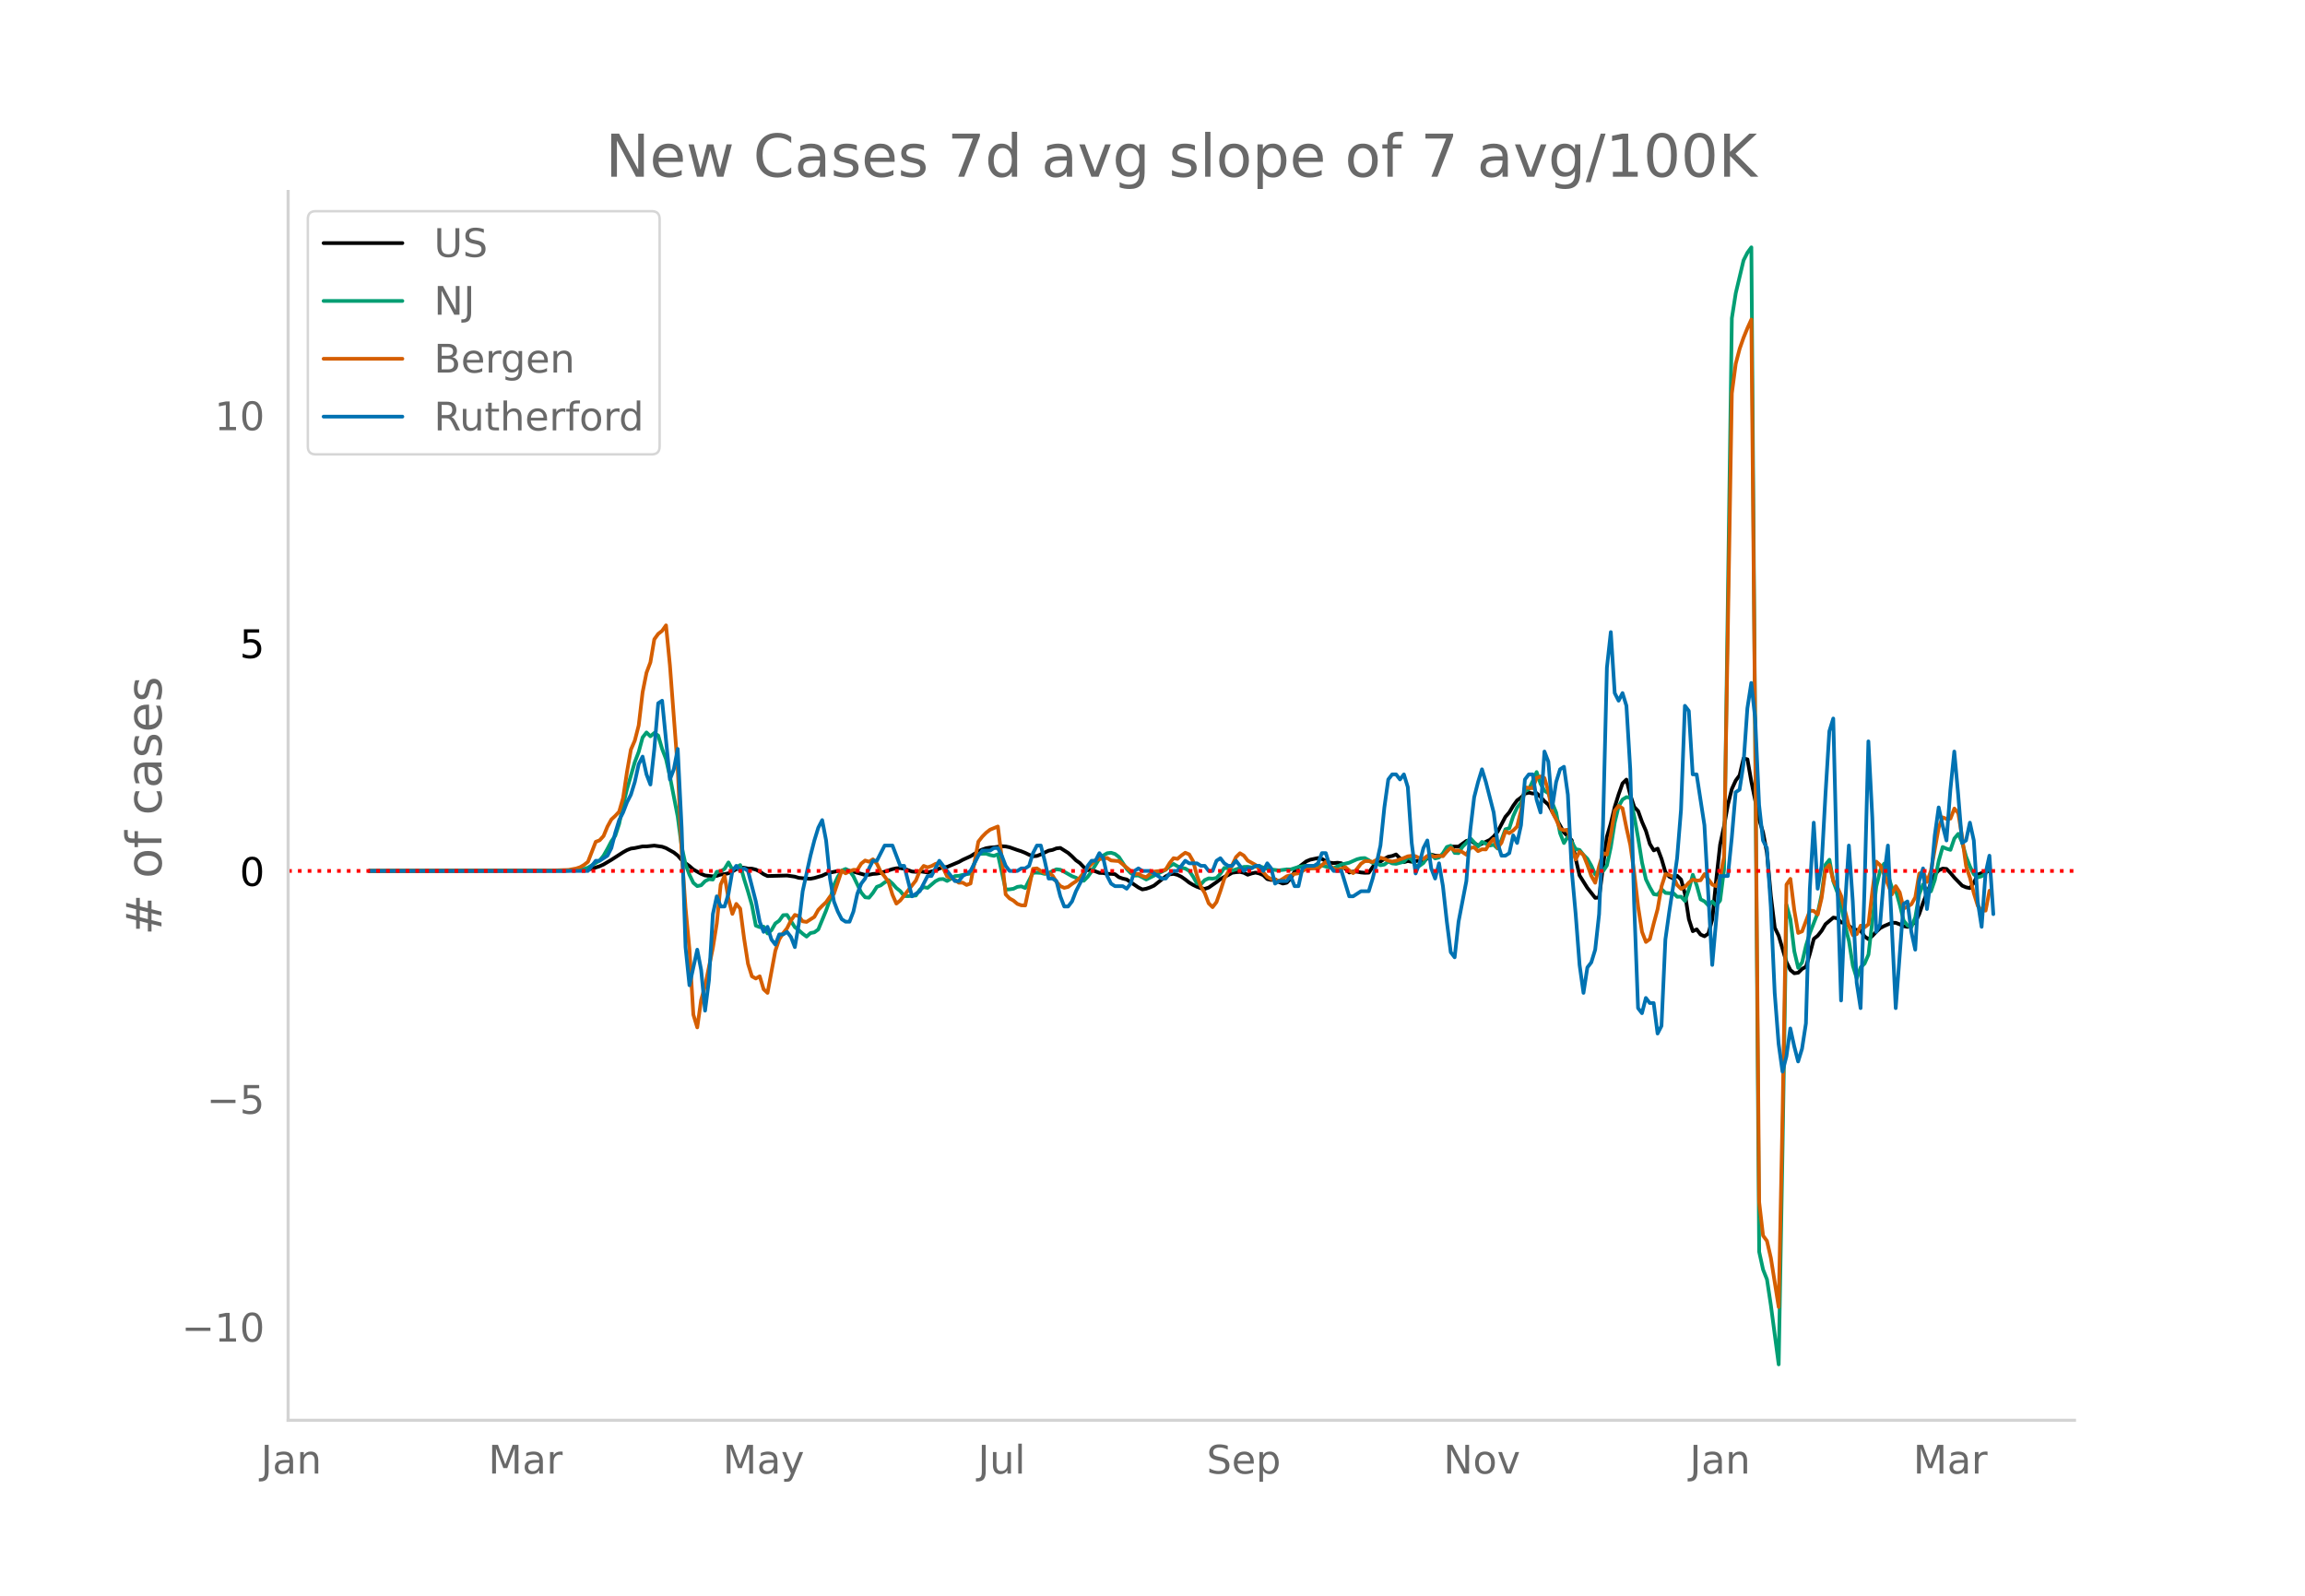 <svg height="864" viewBox="0 0 936 648" width="1248" xmlns="http://www.w3.org/2000/svg" xmlns:xlink="http://www.w3.org/1999/xlink"><defs><style>*{stroke-linecap:butt;stroke-linejoin:round}</style></defs><g id="figure_1"><path d="M0 648h936V0H0z" style="fill:#fff" id="patch_1"/><g id="axes_1"><path d="M117 576.72h725.4V77.76H117z" style="fill:none" id="patch_2"/><path clip-path="url(#p6bdcdd2537)" d="m149.973 353.66 79.261-.134 7.926-.279 1.585-.165 1.586-.304 3.17-1.022 1.585-.722 3.17-1.887 4.756-3.06 1.586-.883 1.585-.623 1.585-.21 3.17-.673 1.586.008 3.17-.334 3.17.452 1.586.566 3.17 1.772 1.586 1.24 1.585 1.798 1.585 1.322 1.585 1.16 1.586 1.385 3.17 1.778 1.585.644 3.17.364 1.586-.197 1.585-.532 1.585-.176 1.586-.335 1.585-.716 1.585-.951 1.585-.722 1.586.15 1.585.318 1.585.043 1.585.383 1.585.782 1.586 1.09 1.585.744 7.926-.216 3.17.468 1.586.48 3.17.307 1.585.055 1.586-.304 3.17-.933 1.585-.752 1.586-.497 3.17-.63 3.17.113 1.586-.123 1.585.265 4.756 1.32 1.585-.069 1.585-.328 1.585-.121 1.585-.294 4.756-1.55 1.585-.33 1.586-.08 1.585.266 3.17 1.12 1.586.13 1.585-.236 3.17.493 3.17-.826 1.586-.786 1.585-.46 1.585-.185 4.756-2.007 1.585-.873 3.17-1.447 3.171-1.979 1.585-.744 1.586-.544 1.585-.263 1.585-.105 3.17-.445 1.586.103 1.585.324 3.17 1.123 1.586.509 1.585.64 1.585.781 1.585.61 1.586-.14 1.585-.621 3.17-1.523 1.585-.3 1.586-.627 1.585-.177 3.17 2.008 1.586 1.41 1.585 1.598 1.585 1.112 1.585 1.667 1.586 1.24 1.585-.143 3.17 1.236 1.585.05 1.586.356 1.585-.015 1.585.139 1.585 1.226 1.586.554 1.585.366 4.755 3.244 1.586.798 1.585-.28 1.585-.545 1.585-.719 3.17-2.517 1.586-1.242 1.585-.82 1.586-.192 1.585.4 1.585.769 1.585 1.108 1.585 1.252 1.586.943 1.585.768 1.585.575 1.585.27 1.586-.523 3.17-2.2 1.585-1.219 1.585-.897 1.586-.765 1.585-.932 1.585-.236 1.585-.121 1.586.36 1.585.804 1.585-.53 1.585-.348 1.586.372 1.585.686 1.585 1.575 1.585.357 1.585-.267 1.586 1.104 1.585.626 1.585-.344 1.585-1.716 1.586-2.786 1.585-1.75 3.17-2.421 1.586-.674 3.17-.664 1.585.332 1.585.906 1.586.634 1.585.171 1.585-.147 1.585.224 1.586 2.17 1.585 1.584 1.585-.366 1.585.026 1.585.31 1.586.143 1.585-.059 1.585-2.27 1.585-2.043 1.586-.19 1.585-1.105 1.585-.87 1.585-.298 1.586-.618 3.17 3.14 1.585-.474 1.585.294 3.17-.488 1.586.54 3.17-2.974 1.586.447 1.585.095 1.585-.238 1.585-1.613 1.586-1.924 3.17.008 3.17-2.294 1.586-.316 1.585 1.177 1.585 1.01 4.756-2.305 1.585-1.363 1.585-1.93 3.17-6.058 1.586-1.829 1.585-2.667 1.586-2.181 1.585-1.165 1.585-1.573 1.585-.408 1.585.349 1.586-.13 1.585 1.483 1.585 1.775 1.585 1.371 6.341 11.31 3.17 3.176 1.586 7.45 1.585 6.84 3.17 5.058 3.171 4.037 1.585-.13 3.17-24.717 1.586-5.398 1.585-6.647 1.585-5.094 1.586-4.466 1.585-1.567 1.585 6.295 1.585 4.818 1.586 1.673 1.585 4.395 1.585 3.639 1.585 5.302 1.586 2.632 1.585-.721 1.585 4.187 1.585 5.396 1.585 1.821 1.586.733 1.585-1.108 1.585 1.552 1.585 5.79 1.586 10.298 1.585 4.859 1.585-.74 1.585 2.106 1.585.707 1.586-1.106 1.585-5.803 1.585-16.046 1.585-14.275 1.586-7.44 1.585-8.813 1.585-6.325 1.585-3.452 1.586-2.144 1.585-6.837 1.585.386 1.585 9.05 3.17 15.338 1.586 5.318 1.585 8.29 1.585 17.489 1.586 12.902 1.585 3.24 3.17 10.754 1.585 3.179 1.586 1.309 1.585-.214 1.585-1.567 1.585-.884 1.586-5.291 1.585-6.014 1.585-1.283 1.585-1.997 1.586-2.686 3.17-2.679 1.585.277 1.585 1.679 1.586.264 1.585 1.084 1.585 1.412 3.17.568 1.586 2.381 1.585 1.089 1.585-1.31 1.585-1.706 1.586-1.453 1.585-.843 3.17-1.36 1.586.058 1.585.592 1.585.754 1.585.288 1.586-.793 1.585-1.158 1.585-3.24 1.585-4.662 3.17-7.858 1.586-3.532 1.585-1.71 1.585-.712 1.586.144 1.585 1.63 1.585 1.887 3.17 3.269 1.586.682 1.585.31 1.585-2.205 1.585-3.261 1.586-.65 1.585-.281 1.585-.778h0" style="fill:none;stroke:#000;stroke-linecap:round;stroke-width:1.5" id="line2d_1"/><path clip-path="url(#p6bdcdd2537)" d="m149.973 353.656 79.261-.097 4.756-.228 1.585-.185 1.585-.323 1.585-.485 4.756-2.912 1.585-1.964 1.586-2.792 1.585-3.04 1.585-2.27 1.585-4.85 1.585-7.466 1.586-6.573 3.17-10.99 1.585-4.163 1.586-5.855 1.585-2.039 1.585 1.567 1.585-1.358 1.586 1.05 1.585 5.42 1.585 4.142 1.585 7.086 3.17 16.33 1.586 12.11 1.585 7.222 1.585 4.224 1.586 3.27 1.585 1.337 1.585-.351 1.585-1.648 1.585-.827 1.586.17 1.585-3.159 1.585-.104 1.585-1.092 1.586-2.609 1.585 2.96 3.17-1.889 1.586 5.685 1.585 5.06 1.585 5.519 1.585 8.323 1.585.635 1.586-.212 1.585 2.755 1.585-1.293 1.585-2.761 1.586-1.123 1.585-2.236 1.585-.092 3.17 4.962 1.586 1.231 1.585 1.422 1.585 1.172 1.585-1.431 1.586-.304 1.585-1.17 3.17-7.672 1.586-4.477 1.585-5.848 1.585-3.357 1.585-2.538 1.585-.664 1.586.734 1.585 2.236 3.17 6.603 1.586 1.926 1.585.168 1.585-1.943 1.585-2.466 1.585-.604 1.586-1.188 1.585-.931 1.585 1.399 1.585 1.794 1.586 1.256 1.585 1.997 1.585.06 3.17-.27 1.586-2.341 1.585-1.06 1.585.307 3.17-2.683 1.586-.81 1.585-.11 1.585.795 1.586-.904 1.585-1.088 1.585-.085 1.585-.402 3.17-.553 1.586-4.196 1.585-3.78 3.17-.075 1.586.564 1.585.327 1.585-.642 3.17 14.335 1.586-.106 1.585-.234 1.585-.768 1.586-.208 1.585.672 3.17-6.208 1.586-.025 1.585.11 1.585.413 1.585-.32 1.585-.852 1.586-.718 1.585.189 1.585.825 3.17 1.8 1.586.606 1.585.891 1.585.353 1.586-1.58 1.585-2.198 3.17-5.193 1.585-1.282 1.586-.927 1.585-.19 1.585.496 1.585 1.212 3.17 4.864 1.586 1.639 1.585 1.06 1.585-.054 1.586.752 1.585.89 3.17-1.564 4.756-2.404 1.585-1.386 1.586-.96 1.585.943 1.585.625 1.585.3 1.585.945 1.586 2.3 1.585 2.824 1.585.317 1.585-1.716 1.586-.69 1.585.12 1.585-.278 1.585-1.722 1.585-2.362 1.586.176 1.585.9 4.756-1.486 1.585-.04 1.585.24 1.585-.381 1.586-.07 3.17 1.033 1.585.28 3.17.356 3.171-.417 1.585.032 3.17-1.027 3.171-.48 1.586.263 1.585-.123 1.585-.48 1.585.24 3.17.86 1.586.218 3.17-1.47 3.17-.737 3.171-1.401 1.585-.396 1.586-.082 1.585.869 1.585 1.131 1.585.153 1.586.757 1.585-.287 1.585-1.206 1.585.738 1.586.177 3.17-.84 1.585-1.733 1.585.812 1.586 2.532 1.585.058 1.585-1.174 1.585-2.474 1.586-.863 1.585 1.483 1.585-.38 1.585-1.718 1.585-2.54 1.586-.5 1.585 2.91 1.585.086 1.585-2.569 1.586-1.585 1.585-1.899 3.17 3.372 1.586-1.888 3.17 1.494 1.585-.333 1.585 1.535 1.586-3.485 1.585-4.339 1.585-.412 1.585-4.92 1.586-3.454 1.585-2.056 1.585-4.61 1.585-.773 1.585-3.33 1.586-3.67 1.585 4.747 1.585 2.842 1.585 1.006 3.17 7.842 1.586 8.355 1.585 4.027 1.586-2.554 1.585 2.092 1.585 2.94 1.585.338 1.585 2.005 1.586 1.578 1.585 2.789 1.585 3.552 3.17-1.252 1.586-2.398 1.585-7.415 1.585-10.011 1.585-6.556 1.586-2.77 1.585-.968 1.585.164 1.585 7.598 1.586 8.901 1.585 9.934 1.585 6.814 1.585 3.227 1.586 2.768 1.585.242 1.585-2.268 1.585 1.5 1.585.145 1.586-.074 1.585 1.52 1.585-.036 1.585 1.735 1.586-4.745 1.585-5.9 1.585 4.292 1.585 5.69 1.585.814 1.586 1.662 1.585-1.582 1.585 1.659 1.585-2.086 1.586-12.562 3.17-223.875 1.585-10.157 3.17-13.364 1.586-3.118 1.585-2.156 3.17 407.887 1.586 7.213 1.585 3.992 1.585 10.515 3.17 23.993 1.586-88.83 1.585-97.771 1.585 5.837 1.586 13.015 1.585 6.73 1.585-2.236 1.585-6.817 1.586-5.145 3.17-8.078 1.585-7.552 1.586-12.102 1.585-1.973 1.585 8.807 1.585 4.333 1.585 5.725 1.586 7.749 1.585 6.43 1.585 9.99 1.585 5.175 1.586-4.545 1.585-1.493 1.585-3.671 3.17-27.622 1.586-6.56 1.585-2.707 1.585 4.67 1.585 5.04 1.586 1.132 1.585 5.721 1.585 6.52 1.585 1.992 1.586.672 1.585-4.041 1.585-9.359 1.585-3.92 1.585 2.681 1.586.108 1.585-4.651 1.585-7.749 1.585-5.595 1.586.69 1.585.458 1.585-4.614 1.585-1.877 1.585 3.561 1.586 5.664 1.585 4.037 1.585 3.193 1.585 1.205 1.586-.461 1.585-1.093 1.585-3.816h0" style="fill:none;stroke:#009e73;stroke-linecap:round;stroke-width:1.5" id="line2d_2"/><path clip-path="url(#p6bdcdd2537)" d="m149.973 353.656 69.75-.1 6.34-.143 4.756-.162 3.17-.587 1.586-.527 1.585-.931 1.585-1.236 3.17-8.143 1.586-.607 1.585-1.742 1.586-3.829 1.585-2.896 1.585-1.459 1.585-1.721 1.585-5.55 1.586-10.533 1.585-9.095 1.585-3.646 1.585-6.158 1.586-13.45 1.585-7.96 1.585-4.233 1.585-9.358 1.586-2.188 1.585-1.236 1.585-2.228 1.585 16.245 3.17 41.91 1.586 33.846 1.585 22.727 1.585 16.812 1.586 26.535 1.585 5.185 1.585-11.201 1.585-5.651 3.17-15.435 1.586-9.925 1.585-15.78 1.585-3.544 1.586 9.378 1.585 6.057 1.585-4.052 1.585 1.904 1.586 12.154 1.585 10.25 1.585 5.104 1.585.89 1.585-.91 1.586 5.266 1.585 1.478 3.17-17.095 1.586-4.639 1.585-2.512 1.585-1.985 1.585-3.16 1.585-2.268 1.586.527 1.585 2.066 1.585.243 3.17-2.046 1.586-2.836 1.585-1.64 1.585-1.48 1.586-2.268 1.585-1.073 3.17-9.44 1.585 1.054 1.586-.79 1.585-.628 1.585.02 1.585-2.552 1.586-1.256 1.585.506 1.585-.992 1.585 1.762 1.585 3.282 1.586 1.944 1.585 2.248 1.585 5.145 1.585 3.606 1.586-1.276 6.34-8.102 1.586-3.87 1.585-2.065 1.585.587 1.585-.527 1.586-.85 1.585-.446 1.585 2.107 1.585 3.423 1.586.527 1.585.83 1.585 1.175 1.585-.02 1.585.931 1.586-.587 3.17-16.995 1.585-2.025 1.586-1.6 1.585-1.236 3.17-1.296 1.586 12.66 1.585 14.908 1.585 1.64 1.585.892 1.585 1.336 1.586.568 1.585.06 3.17-14.887 1.586-.163 1.585 1.054 1.585.85 1.585-.06 1.585 1.053 1.586 2.512 1.585 1.782 1.585.71 1.585-.386 1.586-1.215 1.585-1.033 1.585-1.479 1.585-2.106 1.586-1.844 3.17-3.18 1.585-.445 1.585-.142 1.586-.304 1.585 1.013 3.17.263 6.341 5.287 1.585-.122 1.586.892 1.585.465 1.585-1.336 1.585-.932 3.17-.345 1.586-.486 1.585-2.633 1.586-1.985 1.585.284 1.585-1.357 1.585-1.135 1.585.669 1.586 2.754 1.585 5.834 1.585 4.517 1.585 2.633 1.586 4.132 1.585 1.56 1.585-2.046 1.585-4.497 1.585-5.003 3.171-5.428 1.585-3.342 1.585-1.58 1.586.952 1.585 2.046 3.17 1.742 1.586 1.742 1.585 1.276 1.585 1.843 1.585.87 1.585.203 1.586.628 1.585-.911 1.585-1.053 1.585-.365 1.586-.587 1.585-.243 3.17-1.803 3.17-.203 1.586.142 3.17-2.816 3.17 2.877 1.586.324 1.585-.365 1.586-.648 1.585 1.337 1.585 1.094 1.585-1.742 1.585-2.066 1.586-1.074h1.585l1.585.365 3.17-1.742 1.586.445 1.585.73 1.585.384 1.586-.303 3.17-1.155 1.585-.668 1.585-.203 1.586.182 1.585.79 1.585.284 1.585-1.215h1.586l1.585.303 1.585-.344 1.585.162 1.585-1.944 1.586-1.459 1.585 1.175 1.585-.081 1.585.648 1.586 1.053 1.585-2.775 1.585-.222 1.585 1.539 1.586-.75 1.585.061 1.585-2.592 1.585-1.702 1.585 3.646 1.586-2.066 1.585-4.618 1.585.729 1.585-1.074 1.586-1.62 1.585-6.421 1.585-9.52 1.585.263 1.585.122 1.586-4.193 1.585-.588 1.585.628 1.585 5.348 1.586 8.487 1.585 2.977 1.585 3.788 1.585.648 1.586-.263 1.585 6.907 1.585 5.186 1.585-3.2 1.585 1.437 1.586 3.95 1.585 4.457 1.585 2.815 1.585-6.684 1.586-5.368 1.585.608 1.585-8.001 1.585-9.763 1.585-2.006 1.586.993 1.585 7.88 1.585 7.048 1.585 11.262 1.586 13.794 1.585 10.189 1.585 4.091 1.585-1.195 1.586-6.34 1.585-5.854 1.585-9.236 1.585-4.922 1.585.385 1.586.648 1.585 3.423 1.585 1.499 1.585-.77 1.586-1.762 1.585-1.215 1.585.405 1.585-.122 1.585-2.511 3.17 4.294 1.586.587 1.585-3.605 1.586-8.265 3.17-188.214 1.585-12.052 1.586-6.037 1.585-4.517 1.585-3.889 1.585-3.504 1.585 171.504 1.586 186.878 1.585 13.632 1.585 2.167 1.585 6.907 3.17 19.912 1.586-78.713 1.585-92.832 1.585-2.309 1.586 12.74 1.585 9.217 1.585-.648 3.17-8.426 1.586.141 1.585 1.439 1.585-6.705 1.586-11.708 1.585-1.701 1.585 6.42 1.585 2.432 1.585 3.727 3.17 12.274 1.586 3.667 1.585-.426 1.586-3.443 1.585.668 1.585-1.235 1.585-13.51 1.585-11.931 1.586 1.458 1.585 3.727 3.17 8.143 1.586-3.363 1.585 2.553 1.585 6.522 1.585-.75 1.586-.992 1.585-2.836 1.585-9.58 1.585-.831 1.585 4.193 1.586-4.538 3.17-17.642 1.585-4.031 1.586.608 1.585-.102 1.585-4.091 1.585 1.884 1.585 9.864 1.586 11.627 1.585 4.76 1.585 6.32 1.585 5.063 1.586 1.904 1.585.02 1.585-8.081h0" style="fill:none;stroke:#d55e00;stroke-linecap:round;stroke-width:1.5" id="line2d_3"/><path clip-path="url(#p6bdcdd2537)" d="M149.973 353.656h88.772l3.17-4.126h1.586l3.17-2.063 1.586-3.095 1.585-6.19 1.585-5.159 1.585-3.094 1.586-4.127 1.585-3.095 1.585-5.158 1.585-7.222 1.586-3.095 1.585 7.222 1.585 4.126 1.585-14.443 1.586-18.57 1.585-1.031 3.17 31.981 1.585-4.126 1.586-8.254 1.585 31.981 1.585 48.488 1.585 15.475 3.17-14.443 1.586 8.253 1.585 16.506 1.585-12.38 1.586-26.822 1.585-7.222 1.585 4.127h1.585l1.586-5.159 1.585-9.285 1.585-2.063 1.585 2.063 1.586-1.031 1.585 1.031 3.17 12.38 1.585 8.253 1.586 4.127 1.585-2.063 1.585 5.158 1.585 2.063 1.586-4.126h1.585l1.585-1.032 1.585 2.063 1.585 4.127 1.586-9.285 1.585-13.411 3.17-14.443 1.586-6.19 1.585-5.159 1.585-3.095 1.585 8.254 1.586 15.474 1.585 9.285 1.585 4.127 1.585 3.095 1.585 1.031h1.586l1.585-4.126 1.585-7.222 1.585-4.126 1.586-2.064 1.585-4.126 1.585-3.095h1.585l3.17-6.19h3.171l3.17 8.253h1.586l3.17 12.38 3.17-2.063 3.171-6.19h1.585l3.17-6.19 6.342 8.253h1.585l1.585-2.063 3.17-2.064 3.171-6.19 1.585-2.063h3.17l1.586-1.031h1.585l1.586 3.095 1.585 4.126 1.585 2.063h3.17l1.586-1.031h1.585l1.585-1.032 1.585-5.158 1.586-3.095h1.585l1.585 6.19 1.585 7.221h1.585l1.586 1.032 1.585 6.19 1.585 4.127h1.585l1.586-2.064 1.585-4.126 3.17-6.19 1.586-4.127 1.585-2.063h1.585l1.585-3.095 1.585 2.063 1.586 7.222 1.585 3.095 1.585 1.031h3.17l1.586 1.032 1.585-2.063 1.585-5.159 1.585-1.031 1.586 1.031h3.17l4.756 3.095h1.585l1.585-2.063 1.586-1.032h1.585l3.17-4.126 1.585 1.032h3.17l1.586 1.031h1.585l1.586 2.063h1.585l1.585-4.126 1.585-1.032 1.585 2.064 1.586 1.031h1.585l1.585-2.063 3.17 4.126 1.586-1.031h1.585l1.585-1.032h1.586l1.585 2.063 1.585-3.094 1.585 2.063 1.585 6.19 1.586-1.032h3.17l1.585-2.063 1.586 4.126h1.585l1.585-7.221 1.585-1.032h3.17l1.586-1.031 1.585-4.127h1.585l1.586 5.158 1.585 2.063h3.17l3.17 10.317h1.586l3.17-2.063h3.17l1.586-5.159 1.585-6.19 1.586-7.221 1.585-15.475 1.585-11.348 1.585-2.063h1.586l1.585 2.063 1.585-2.063 1.585 5.158 1.585 22.696 1.586 12.38 1.585-4.126 1.585-6.19 1.585-3.095 1.586 11.348 1.585 4.126 1.585-6.19 1.585 9.285 1.585 14.443 1.586 12.38 1.585 2.064 1.585-14.444 3.17-16.506 1.586-20.633 1.585-13.411 1.585-6.19 1.586-5.158 1.585 5.158 3.17 12.38 1.585 12.38 1.586 5.158h1.585l1.585-1.032 1.585-7.222 1.586 3.095 1.585-7.221 1.585-18.57 1.585-2.063h1.585l1.586 10.316 1.585 5.159 1.585-24.76 1.585 4.127 1.586 18.57 1.585-10.317 1.585-5.158 1.585-1.032 1.586 11.348 1.585 30.95 1.585 17.538 1.585 20.633 1.585 11.348 1.586-10.317 1.585-2.063 1.585-5.158 1.585-14.443 1.586-36.108 1.585-63.962 1.585-14.444 1.585 24.76 1.585 3.095 1.586-3.095 1.585 5.158L662 312.391l1.585 54.677 1.586 42.298 1.585 2.063 1.585-6.19 1.585 2.063h1.586l1.585 12.38 1.585-3.095 1.585-35.076 1.585-11.348 1.586-10.317 1.585-11.348 1.585-19.601 1.585-42.298 1.586 2.064 1.585 25.79h1.585l3.17 20.634 3.17 56.74 3.171-36.107h3.17l1.586-15.475 1.585-18.57 1.586-1.031 1.585-10.317 1.585-22.696 1.585-10.317 1.585 14.444 1.586 35.076 1.585 14.443 1.585 3.095 1.585 23.728 1.586 35.076 1.585 20.633 1.585 11.348 1.585-6.19 1.585-11.348 1.586 7.221 1.585 6.19 1.585-5.158 1.585-10.317 1.586-54.677 1.585-26.823 1.585 26.823 1.585-9.285 1.586-28.886 1.585-25.791 1.585-5.158 1.585 63.962 1.585 50.55 1.586-38.17 1.585-24.76 1.585 22.696 1.585 33.013 1.586 10.317 1.585-48.488 1.585-59.836 1.585 30.95 1.585 46.424 1.586-3.095 1.585-19.601 1.585-12.38 3.17 66.026 3.171-42.298 1.585-1.032 1.586 12.38 1.585 7.222 1.585-27.855 1.585-5.158 1.585 16.506 1.586-12.38 1.585-17.538 1.585-11.348 1.585 7.222 1.586 6.19 1.585-20.633 1.585-15.475 1.585 17.538 1.585 19.601 1.586-1.031 1.585-7.222 1.585 7.222 1.585 24.76 1.586 10.316 1.585-21.665 1.585-7.221 1.585 23.728h0" style="fill:none;stroke:#0072b2;stroke-linecap:round;stroke-width:1.5" id="line2d_4"/><path clip-path="url(#p6bdcdd2537)" d="M117 353.656h725.4" style="fill:none;stroke:red;stroke-dasharray:1.5,2.475;stroke-dashoffset:0;stroke-width:1.5" id="line2d_5"/><path d="M117 576.72V77.76" style="fill:none;stroke:#d3d3d3;stroke-linecap:square;stroke-linejoin:miter;stroke-width:1.25" id="patch_3"/><path d="M117 576.72h725.4" style="fill:none;stroke:#d3d3d3;stroke-linecap:square;stroke-linejoin:miter;stroke-width:1.25" id="patch_4"/><g id="matplotlib.axis_1"><g id="xtick_1"><g style="fill:#696969" transform="matrix(.16 0 0 -.16 105.936 598.378)" id="text_1"><defs><path d="M9.813 72.906h9.859V5.078q0-13.187-5-19.14-5-5.954-16.094-5.954h-3.75v8.297h3.078q6.531 0 9.219 3.672Q9.813-4.39 9.813 5.078z" id="DejaVuSans-74"/><path d="M34.281 27.484q-10.89 0-15.093-2.484-4.204-2.484-4.204-8.5 0-4.781 3.157-7.594 3.156-2.797 8.562-2.797 7.485 0 12 5.297 4.516 5.297 4.516 14.078v2zm17.922 3.72V0H43.22v8.297Q40.14 3.328 35.547.953q-4.594-2.375-11.234-2.375-8.391 0-13.36 4.719Q6 8.016 6 15.922q0 9.219 6.172 13.906 6.187 4.688 18.437 4.688h12.61v.89q0 6.203-4.078 9.594-4.078 3.39-11.453 3.39-4.688 0-9.141-1.124-4.438-1.125-8.531-3.375v8.312q4.921 1.906 9.562 2.844 4.64.953 9.031.953 11.875 0 17.735-6.156 5.86-6.14 5.86-18.64z" id="DejaVuSans-97"/><path d="M54.89 33.016V0h-8.984v32.719q0 7.765-3.031 11.61-3.031 3.858-9.078 3.858-7.281 0-11.484-4.64-4.204-4.625-4.204-12.64V0H9.08v54.688h9.03v-8.5q3.235 4.937 7.594 7.374Q30.078 56 35.797 56q9.422 0 14.25-5.828 4.844-5.828 4.844-17.156z" id="DejaVuSans-110"/></defs><use xlink:href="#DejaVuSans-74"/><use x="29.492" xlink:href="#DejaVuSans-97"/><use x="90.771" xlink:href="#DejaVuSans-110"/></g></g><g id="xtick_2"><g style="fill:#696969" transform="matrix(.16 0 0 -.16 198.288 598.378)" id="text_2"><defs><path d="M9.813 72.906h14.703l18.593-49.61 18.703 49.61h14.704V0H66.89v64.016l-18.797-50h-9.907l-18.796 50V0H9.813z" id="DejaVuSans-77"/><path d="M41.11 46.297q-1.516.875-3.297 1.281Q36.03 48 33.89 48q-7.625 0-11.703-4.953-4.079-4.953-4.079-14.234V0H9.08v54.688h9.03v-8.5q2.844 4.984 7.375 7.39Q30.031 56 36.531 56q.922 0 2.047-.125 1.125-.11 2.484-.36z" id="DejaVuSans-114"/></defs><use xlink:href="#DejaVuSans-77"/><use x="86.279" xlink:href="#DejaVuSans-97"/><use x="147.559" xlink:href="#DejaVuSans-114"/></g></g><g id="xtick_3"><g style="fill:#696969" transform="matrix(.16 0 0 -.16 293.54 598.378)" id="text_3"><defs><path d="M32.172-5.078q-3.797-9.766-7.422-12.735-3.61-2.984-9.656-2.984H7.906v7.516h5.282q3.703 0 5.75 1.765Q21-9.766 23.483-3.219l1.61 4.094-22.11 53.813H12.5l17.094-42.766 17.093 42.766h9.516z" id="DejaVuSans-121"/></defs><use xlink:href="#DejaVuSans-77"/><use x="86.279" xlink:href="#DejaVuSans-97"/><use x="147.559" xlink:href="#DejaVuSans-121"/></g></g><g id="xtick_4"><g style="fill:#696969" transform="matrix(.16 0 0 -.16 397.127 598.378)" id="text_4"><defs><path d="M8.5 21.578v33.11h8.984V21.922q0-7.766 3.016-11.656 3.031-3.875 9.094-3.875 7.265 0 11.484 4.64 4.234 4.64 4.234 12.656v31h8.985V0h-8.984v8.406Q42.047 3.422 37.718 1q-4.313-2.422-10.032-2.422-9.421 0-14.312 5.86Q8.5 10.296 8.5 21.578zM31.11 56z" id="DejaVuSans-117"/><path d="M9.422 75.984h8.984V0H9.422z" id="DejaVuSans-108"/></defs><use xlink:href="#DejaVuSans-74"/><use x="29.492" xlink:href="#DejaVuSans-117"/><use x="92.871" xlink:href="#DejaVuSans-108"/></g></g><g id="xtick_5"><g style="fill:#696969" transform="matrix(.16 0 0 -.16 489.984 598.378)" id="text_5"><defs><path d="M53.516 70.516V60.89q-5.61 2.687-10.594 4-4.984 1.328-9.625 1.328-8.047 0-12.422-3.125t-4.375-8.89q0-4.845 2.906-7.313 2.907-2.453 11.016-3.97l5.953-1.218q11.031-2.11 16.281-7.406 5.25-5.297 5.25-14.172 0-10.61-7.11-16.078-7.093-5.469-20.812-5.469-5.172 0-11.015 1.172Q13.14.922 6.89 3.219v10.156q6-3.36 11.765-5.078 5.766-1.703 11.328-1.703 8.438 0 13.032 3.312 4.593 3.328 4.593 9.485 0 5.359-3.297 8.39-3.296 3.032-10.812 4.547L27.484 33.5q-11.03 2.188-15.968 6.875-4.922 4.688-4.922 13.047 0 9.672 6.812 15.234 6.813 5.563 18.766 5.563 5.14 0 10.453-.938 5.328-.922 10.89-2.765z" id="DejaVuSans-83"/><path d="M56.203 29.594v-4.39H14.891q.593-9.282 5.593-14.142 5-4.859 13.938-4.859 5.172 0 10.031 1.266 4.86 1.265 9.656 3.812v-8.5Q49.266.734 44.187-.344 39.11-1.422 33.892-1.422q-13.094 0-20.735 7.61-7.64 7.625-7.64 20.625 0 13.421 7.25 21.296Q20.016 56 32.328 56q11.031 0 17.453-7.11 6.422-7.093 6.422-19.296zm-8.984 2.64q-.094 7.36-4.125 11.75-4.032 4.407-10.672 4.407-7.516 0-12.031-4.25-4.516-4.25-5.203-11.97z" id="DejaVuSans-101"/><path d="M18.11 8.203v-29H9.077v75.484h9.031v-8.296q2.844 4.875 7.157 7.234Q29.594 56 35.594 56q9.968 0 16.187-7.906 6.235-7.907 6.235-20.797T51.78 6.484q-6.218-7.906-16.187-7.906-6 0-10.328 2.375-4.313 2.375-7.157 7.25zm30.578 19.094q0 9.906-4.079 15.547-4.078 5.64-11.203 5.64-7.14 0-11.218-5.64-4.079-5.64-4.079-15.547 0-9.906 4.078-15.547 4.079-5.64 11.22-5.64 7.124 0 11.202 5.64t4.078 15.547z" id="DejaVuSans-112"/></defs><use xlink:href="#DejaVuSans-83"/><use x="63.477" xlink:href="#DejaVuSans-101"/><use x="125" xlink:href="#DejaVuSans-112"/></g></g><g id="xtick_6"><g style="fill:#696969" transform="matrix(.16 0 0 -.16 586.148 598.378)" id="text_6"><defs><path d="M9.813 72.906h13.28l32.329-60.984v60.984h9.562V0h-13.28L19.39 60.984V0H9.813z" id="DejaVuSans-78"/><path d="M30.61 48.39q-7.22 0-11.422-5.64-4.204-5.64-4.204-15.453 0-9.813 4.172-15.453 4.188-5.64 11.453-5.64 7.188 0 11.375 5.655 4.203 5.672 4.203 15.438 0 9.719-4.203 15.406-4.187 5.688-11.375 5.688zm0 7.61q11.718 0 18.406-7.625 6.703-7.61 6.703-21.078 0-13.422-6.703-21.078-6.688-7.64-18.407-7.64-11.765 0-18.437 7.64-6.656 7.656-6.656 21.078 0 13.469 6.656 21.078Q18.844 56 30.609 56z" id="DejaVuSans-111"/><path d="M2.984 54.688H12.5L29.594 8.797l17.093 45.89h9.516L35.687 0H23.485z" id="DejaVuSans-118"/></defs><use xlink:href="#DejaVuSans-78"/><use x="74.805" xlink:href="#DejaVuSans-111"/><use x="135.986" xlink:href="#DejaVuSans-118"/></g></g><g id="xtick_7"><g style="fill:#696969" transform="matrix(.16 0 0 -.16 686.129 598.378)" id="text_7"><use xlink:href="#DejaVuSans-74"/><use x="29.492" xlink:href="#DejaVuSans-97"/><use x="90.771" xlink:href="#DejaVuSans-110"/></g></g><g id="xtick_8"><g style="fill:#696969" transform="matrix(.16 0 0 -.16 776.896 598.378)" id="text_8"><use xlink:href="#DejaVuSans-77"/><use x="86.279" xlink:href="#DejaVuSans-97"/><use x="147.559" xlink:href="#DejaVuSans-114"/></g></g></g><g id="matplotlib.axis_2"><g id="ytick_1"><g style="fill:#696969" transform="matrix(.16 0 0 -.16 73.733 544.782)" id="text_9"><defs><path d="M10.594 35.5h62.593v-8.297H10.594z" id="DejaVuSans-8722"/><path d="M12.406 8.297h16.11v55.625l-17.532-3.516v8.985l17.438 3.515h9.86V8.296H54.39V0H12.406z" id="DejaVuSans-49"/><path d="M31.781 66.406q-7.61 0-11.453-7.5Q16.5 51.422 16.5 36.375q0-14.984 3.828-22.484 3.844-7.5 11.453-7.5 7.672 0 11.5 7.5 3.844 7.5 3.844 22.484 0 15.047-3.844 22.531-3.828 7.5-11.5 7.5zm0 7.813q12.266 0 18.735-9.703 6.468-9.688 6.468-28.141 0-18.406-6.468-28.11-6.47-9.687-18.735-9.687-12.25 0-18.718 9.688-6.47 9.703-6.47 28.109 0 18.453 6.47 28.14Q19.53 74.22 31.78 74.22z" id="DejaVuSans-48"/></defs><use xlink:href="#DejaVuSans-8722"/><use x="83.789" xlink:href="#DejaVuSans-49"/><use x="147.412" xlink:href="#DejaVuSans-48"/></g></g><g id="ytick_2"><g style="fill:#696969" transform="matrix(.16 0 0 -.16 83.912 452.258)" id="text_10"><defs><path d="M10.797 72.906h38.719v-8.312H19.828v-17.86q2.14.735 4.281 1.094 2.157.36 4.313.36 12.203 0 19.328-6.688 7.14-6.688 7.14-18.11 0-11.765-7.328-18.296-7.328-6.516-20.656-6.516-4.593 0-9.36.781-4.75.782-9.827 2.344v9.922q4.39-2.39 9.078-3.563 4.687-1.171 9.906-1.171 8.453 0 13.375 4.437 4.938 4.438 4.938 12.063 0 7.609-4.938 12.047-4.922 4.453-13.375 4.453-3.953 0-7.89-.875-3.922-.875-8.016-2.735z" id="DejaVuSans-53"/></defs><use xlink:href="#DejaVuSans-8722"/><use x="83.789" xlink:href="#DejaVuSans-53"/></g></g><g id="ytick_3"><use xlink:href="#DejaVuSans-48" transform="matrix(.16 0 0 -.16 97.32 359.735)" id="text_11"/></g><g id="ytick_4"><use xlink:href="#DejaVuSans-53" transform="matrix(.16 0 0 -.16 97.32 267.212)" id="text_12"/></g><g id="ytick_5"><g style="fill:#696969" transform="matrix(.16 0 0 -.16 87.14 174.689)" id="text_13"><use xlink:href="#DejaVuSans-49"/><use x="63.623" xlink:href="#DejaVuSans-48"/></g></g><g style="fill:#696969" transform="matrix(0 -.2 -.2 0 65.573 379.813)" id="text_14"><defs><path d="M51.125 44H36.922l-4.11-16.313h14.313zm-7.328 27.781-5.078-20.265h14.265L58.11 71.78h7.813L60.89 51.516h15.234V44h-17.14l-4-16.313h15.53V20.22H53.079L48 0h-7.813l5.032 20.219H30.906L25.875 0h-7.86l5.079 20.219H7.719v7.468h17.187L29 44H13.281v7.516h17.625l4.985 20.265z" id="DejaVuSans-35"/><path d="M37.11 75.984V68.5h-8.594q-4.828 0-6.72-1.953-1.874-1.953-1.874-7.031v-4.828h14.797v-6.985H19.922V0H10.89v47.703H2.297v6.984h8.594V58.5q0 9.125 4.25 13.297 4.25 4.187 13.468 4.187z" id="DejaVuSans-102"/><path d="M48.781 52.594v-8.407q-3.812 2.11-7.64 3.157-3.828 1.047-7.735 1.047-8.75 0-13.593-5.547-4.829-5.532-4.829-15.547 0-10.016 4.829-15.563 4.843-5.53 13.593-5.53 3.907 0 7.735 1.046 3.828 1.047 7.64 3.156V2.094Q45.016.344 40.984-.531q-4.015-.89-8.562-.89-12.36 0-19.64 7.765-7.266 7.765-7.266 20.953 0 13.375 7.343 21.031Q20.22 56 33.016 56q4.14 0 8.093-.86 3.953-.843 7.672-2.546z" id="DejaVuSans-99"/><path d="M44.281 53.078v-8.5q-3.797 1.953-7.906 2.922-4.094.984-8.5.984-6.688 0-10.031-2.047-3.344-2.046-3.344-6.156 0-3.125 2.39-4.906 2.391-1.781 9.626-3.39l3.078-.688q9.562-2.047 13.593-5.781 4.032-3.735 4.032-10.422 0-7.625-6.032-12.078-6.03-4.438-16.578-4.438-4.39 0-9.156.86Q10.688.296 5.422 2v9.281q4.984-2.594 9.812-3.89 4.829-1.282 9.579-1.282 6.343 0 9.75 2.172 3.421 2.172 3.421 6.125 0 3.656-2.468 5.61-2.453 1.953-10.813 3.765l-3.125.735q-8.344 1.75-12.062 5.39-3.704 3.64-3.704 9.985 0 7.718 5.47 11.906Q16.75 56 26.811 56q4.97 0 9.36-.734 4.406-.72 8.11-2.188z" id="DejaVuSans-115"/></defs><use xlink:href="#DejaVuSans-35"/><use x="83.789" xlink:href="#DejaVuSans-32"/><use x="115.576" xlink:href="#DejaVuSans-111"/><use x="176.758" xlink:href="#DejaVuSans-102"/><use x="211.963" xlink:href="#DejaVuSans-32"/><use x="243.75" xlink:href="#DejaVuSans-99"/><use x="298.73" xlink:href="#DejaVuSans-97"/><use x="360.01" xlink:href="#DejaVuSans-115"/><use x="412.109" xlink:href="#DejaVuSans-101"/><use x="473.633" xlink:href="#DejaVuSans-115"/></g></g><g style="fill:#696969" transform="matrix(.24 0 0 -.24 245.86 71.76)" id="text_15"><defs><path d="M4.203 54.688h8.985l11.234-42.672 11.172 42.672h10.593l11.235-42.672 11.187 42.672h8.985L63.28 0H52.688L40.922 44.828 29.109 0H18.5z" id="DejaVuSans-119"/><path d="M64.406 67.281v-10.39q-4.984 4.64-10.625 6.922-5.64 2.296-11.984 2.296-12.5 0-19.14-7.64-6.641-7.64-6.641-22.094 0-14.406 6.64-22.047 6.64-7.64 19.14-7.64 6.345 0 11.985 2.296 5.64 2.297 10.625 6.938V5.609Q59.234 2.094 53.437.33q-5.78-1.75-12.218-1.75-16.563 0-26.094 10.124-9.516 10.14-9.516 27.672 0 17.578 9.516 27.703 9.531 10.14 26.094 10.14 6.531 0 12.312-1.734 5.797-1.734 10.875-5.203z" id="DejaVuSans-67"/><path d="M8.203 72.906h46.875v-4.203L28.61 0H18.312L43.22 64.594H8.203z" id="DejaVuSans-55"/><path d="M45.406 46.39v29.594h8.985V0h-8.985v8.203Q42.578 3.328 38.25.953q-4.313-2.375-10.375-2.375-9.906 0-16.14 7.906-6.22 7.922-6.22 20.813 0 12.89 6.22 20.797Q17.968 56 27.874 56q6.063 0 10.375-2.375 4.328-2.36 7.156-7.234zm-30.61-19.093q0-9.906 4.079-15.547 4.078-5.64 11.203-5.64 7.125 0 11.219 5.64 4.11 5.64 4.11 15.547 0 9.906-4.11 15.547-4.094 5.64-11.219 5.64-7.125 0-11.203-5.64-4.078-5.64-4.078-15.547z" id="DejaVuSans-100"/><path d="M45.406 27.984q0 9.766-4.031 15.125-4.016 5.375-11.297 5.375-7.219 0-11.25-5.375-4.031-5.359-4.031-15.125 0-9.718 4.031-15.093t11.25-5.375q7.281 0 11.297 5.375 4.031 5.375 4.031 15.093zm8.985-21.203q0-13.953-6.203-20.765Q42-20.797 29.203-20.797q-4.734 0-8.937.703-4.203.703-8.157 2.172v8.735q3.954-2.141 7.813-3.157 3.86-1.031 7.86-1.031 8.843 0 13.234 4.61 4.39 4.609 4.39 13.937v4.453q-2.781-4.844-7.125-7.234Q33.938 0 27.875 0 17.828 0 11.672 7.656q-6.156 7.672-6.156 20.328 0 12.688 6.156 20.344Q17.828 56 27.875 56q6.063 0 10.406-2.39 4.344-2.391 7.125-7.22v8.297h8.985z" id="DejaVuSans-103"/><path d="M25.39 72.906h8.297L8.297-9.28H0z" id="DejaVuSans-47"/><path d="M9.813 72.906h9.859V42.094L52.39 72.906h12.703L28.906 38.922 67.672 0H54.688L19.672 35.11V0h-9.86z" id="DejaVuSans-75"/></defs><use xlink:href="#DejaVuSans-78"/><use x="74.805" xlink:href="#DejaVuSans-101"/><use x="136.328" xlink:href="#DejaVuSans-119"/><use x="218.115" xlink:href="#DejaVuSans-32"/><use x="249.902" xlink:href="#DejaVuSans-67"/><use x="319.727" xlink:href="#DejaVuSans-97"/><use x="381.006" xlink:href="#DejaVuSans-115"/><use x="433.105" xlink:href="#DejaVuSans-101"/><use x="494.629" xlink:href="#DejaVuSans-115"/><use x="546.729" xlink:href="#DejaVuSans-32"/><use x="578.516" xlink:href="#DejaVuSans-55"/><use x="642.139" xlink:href="#DejaVuSans-100"/><use x="705.615" xlink:href="#DejaVuSans-32"/><use x="737.402" xlink:href="#DejaVuSans-97"/><use x="798.682" xlink:href="#DejaVuSans-118"/><use x="857.861" xlink:href="#DejaVuSans-103"/><use x="921.338" xlink:href="#DejaVuSans-32"/><use x="953.125" xlink:href="#DejaVuSans-115"/><use x="1005.225" xlink:href="#DejaVuSans-108"/><use x="1033.008" xlink:href="#DejaVuSans-111"/><use x="1094.189" xlink:href="#DejaVuSans-112"/><use x="1157.666" xlink:href="#DejaVuSans-101"/><use x="1219.189" xlink:href="#DejaVuSans-32"/><use x="1250.977" xlink:href="#DejaVuSans-111"/><use x="1312.158" xlink:href="#DejaVuSans-102"/><use x="1347.363" xlink:href="#DejaVuSans-32"/><use x="1379.15" xlink:href="#DejaVuSans-55"/><use x="1442.773" xlink:href="#DejaVuSans-32"/><use x="1474.561" xlink:href="#DejaVuSans-97"/><use x="1535.84" xlink:href="#DejaVuSans-118"/><use x="1595.02" xlink:href="#DejaVuSans-103"/><use x="1658.496" xlink:href="#DejaVuSans-47"/><use x="1692.188" xlink:href="#DejaVuSans-49"/><use x="1755.811" xlink:href="#DejaVuSans-48"/><use x="1819.434" xlink:href="#DejaVuSans-48"/><use x="1883.057" xlink:href="#DejaVuSans-75"/></g><g id="legend_1"><path d="M128.2 184.5h136.45q3.2 0 3.2-3.2V88.96q0-3.2-3.2-3.2H128.2q-3.2 0-3.2 3.2v92.34q0 3.2 3.2 3.2z" style="fill:none;opacity:.8;stroke:#ccc;stroke-linejoin:miter" id="patch_5"/><path d="M131.4 98.718h32" style="fill:none;stroke:#000;stroke-linecap:round;stroke-width:1.5" id="line2d_6"/><g style="fill:#696969" transform="matrix(.16 0 0 -.16 176.2 104.317)" id="text_16"><defs><path d="M8.688 72.906h9.921V28.61q0-11.718 4.235-16.875 4.25-5.14 13.781-5.14 9.469 0 13.719 5.14 4.25 5.157 4.25 16.875v44.297H64.5V27.391q0-14.25-7.063-21.532-7.046-7.28-20.812-7.28-13.828 0-20.89 7.28-7.047 7.282-7.047 21.532z" id="DejaVuSans-85"/></defs><use xlink:href="#DejaVuSans-85"/><use x="73.193" xlink:href="#DejaVuSans-83"/></g><path d="M131.4 122.203h32" style="fill:none;stroke:#009e73;stroke-linecap:round;stroke-width:1.5" id="line2d_8"/><g style="fill:#696969" transform="matrix(.16 0 0 -.16 176.2 127.802)" id="text_17"><use xlink:href="#DejaVuSans-78"/><use x="74.805" xlink:href="#DejaVuSans-74"/></g><path d="M131.4 145.688h32" style="fill:none;stroke:#d55e00;stroke-linecap:round;stroke-width:1.5" id="line2d_10"/><g style="fill:#696969" transform="matrix(.16 0 0 -.16 176.2 151.287)" id="text_18"><defs><path d="M19.672 34.813V8.108H35.5q7.953 0 11.781 3.297 3.844 3.297 3.844 10.078 0 6.844-3.844 10.078-3.828 3.25-11.781 3.25zm0 29.984V42.828h14.61q7.218 0 10.75 2.703 3.546 2.719 3.546 8.282 0 5.515-3.547 8.25-3.531 2.734-10.75 2.734zm-9.86 8.11h25.204q11.28 0 17.375-4.688Q58.5 63.53 58.5 54.89q0-6.703-3.125-10.657-3.125-3.953-9.188-4.922 7.282-1.562 11.313-6.53 4.031-4.954 4.031-12.376 0-9.765-6.64-15.093Q48.25 0 35.984 0H9.812z" id="DejaVuSans-66"/></defs><use xlink:href="#DejaVuSans-66"/><use x="68.604" xlink:href="#DejaVuSans-101"/><use x="130.127" xlink:href="#DejaVuSans-114"/><use x="169.49" xlink:href="#DejaVuSans-103"/><use x="232.967" xlink:href="#DejaVuSans-101"/><use x="294.49" xlink:href="#DejaVuSans-110"/></g><path d="M131.4 169.173h32" style="fill:none;stroke:#0072b2;stroke-linecap:round;stroke-width:1.5" id="line2d_12"/><g style="fill:#696969" transform="matrix(.16 0 0 -.16 176.2 174.773)" id="text_19"><defs><path d="M44.39 34.188q3.172-1.079 6.172-4.594 3-3.516 6.032-9.672L66.609 0H56l-9.313 18.703q-3.624 7.328-7.015 9.719-3.39 2.39-9.25 2.39h-10.75V0h-9.86v72.906h22.266q12.5 0 18.656-5.234 6.157-5.219 6.157-15.766 0-6.89-3.203-11.437-3.204-4.532-9.297-6.282zM19.673 64.797V38.922h12.406q7.125 0 10.766 3.297 3.64 3.297 3.64 9.687 0 6.39-3.64 9.64-3.64 3.25-10.766 3.25z" id="DejaVuSans-82"/><path d="M18.313 70.219V54.688h18.5v-6.985h-18.5V18.016q0-6.688 1.828-8.594 1.828-1.906 7.453-1.906h9.218V0h-9.218q-10.407 0-14.36 3.875-3.953 3.89-3.953 14.14v29.688H2.687v6.984h6.594V70.22z" id="DejaVuSans-116"/><path d="M54.89 33.016V0h-8.984v32.719q0 7.765-3.031 11.61-3.031 3.858-9.078 3.858-7.281 0-11.484-4.64-4.204-4.625-4.204-12.64V0H9.08v75.984h9.03V46.188q3.235 4.937 7.594 7.374Q30.078 56 35.797 56q9.422 0 14.25-5.828 4.844-5.828 4.844-17.156z" id="DejaVuSans-104"/></defs><use xlink:href="#DejaVuSans-82"/><use x="64.982" xlink:href="#DejaVuSans-117"/><use x="128.361" xlink:href="#DejaVuSans-116"/><use x="167.57" xlink:href="#DejaVuSans-104"/><use x="230.949" xlink:href="#DejaVuSans-101"/><use x="292.473" xlink:href="#DejaVuSans-114"/><use x="333.586" xlink:href="#DejaVuSans-102"/><use x="368.791" xlink:href="#DejaVuSans-111"/><use x="429.973" xlink:href="#DejaVuSans-114"/><use x="469.336" xlink:href="#DejaVuSans-100"/></g></g></g></g><defs><clipPath id="p6bdcdd2537"><path d="M117 77.76h725.4v498.96H117z"/></clipPath></defs></svg>